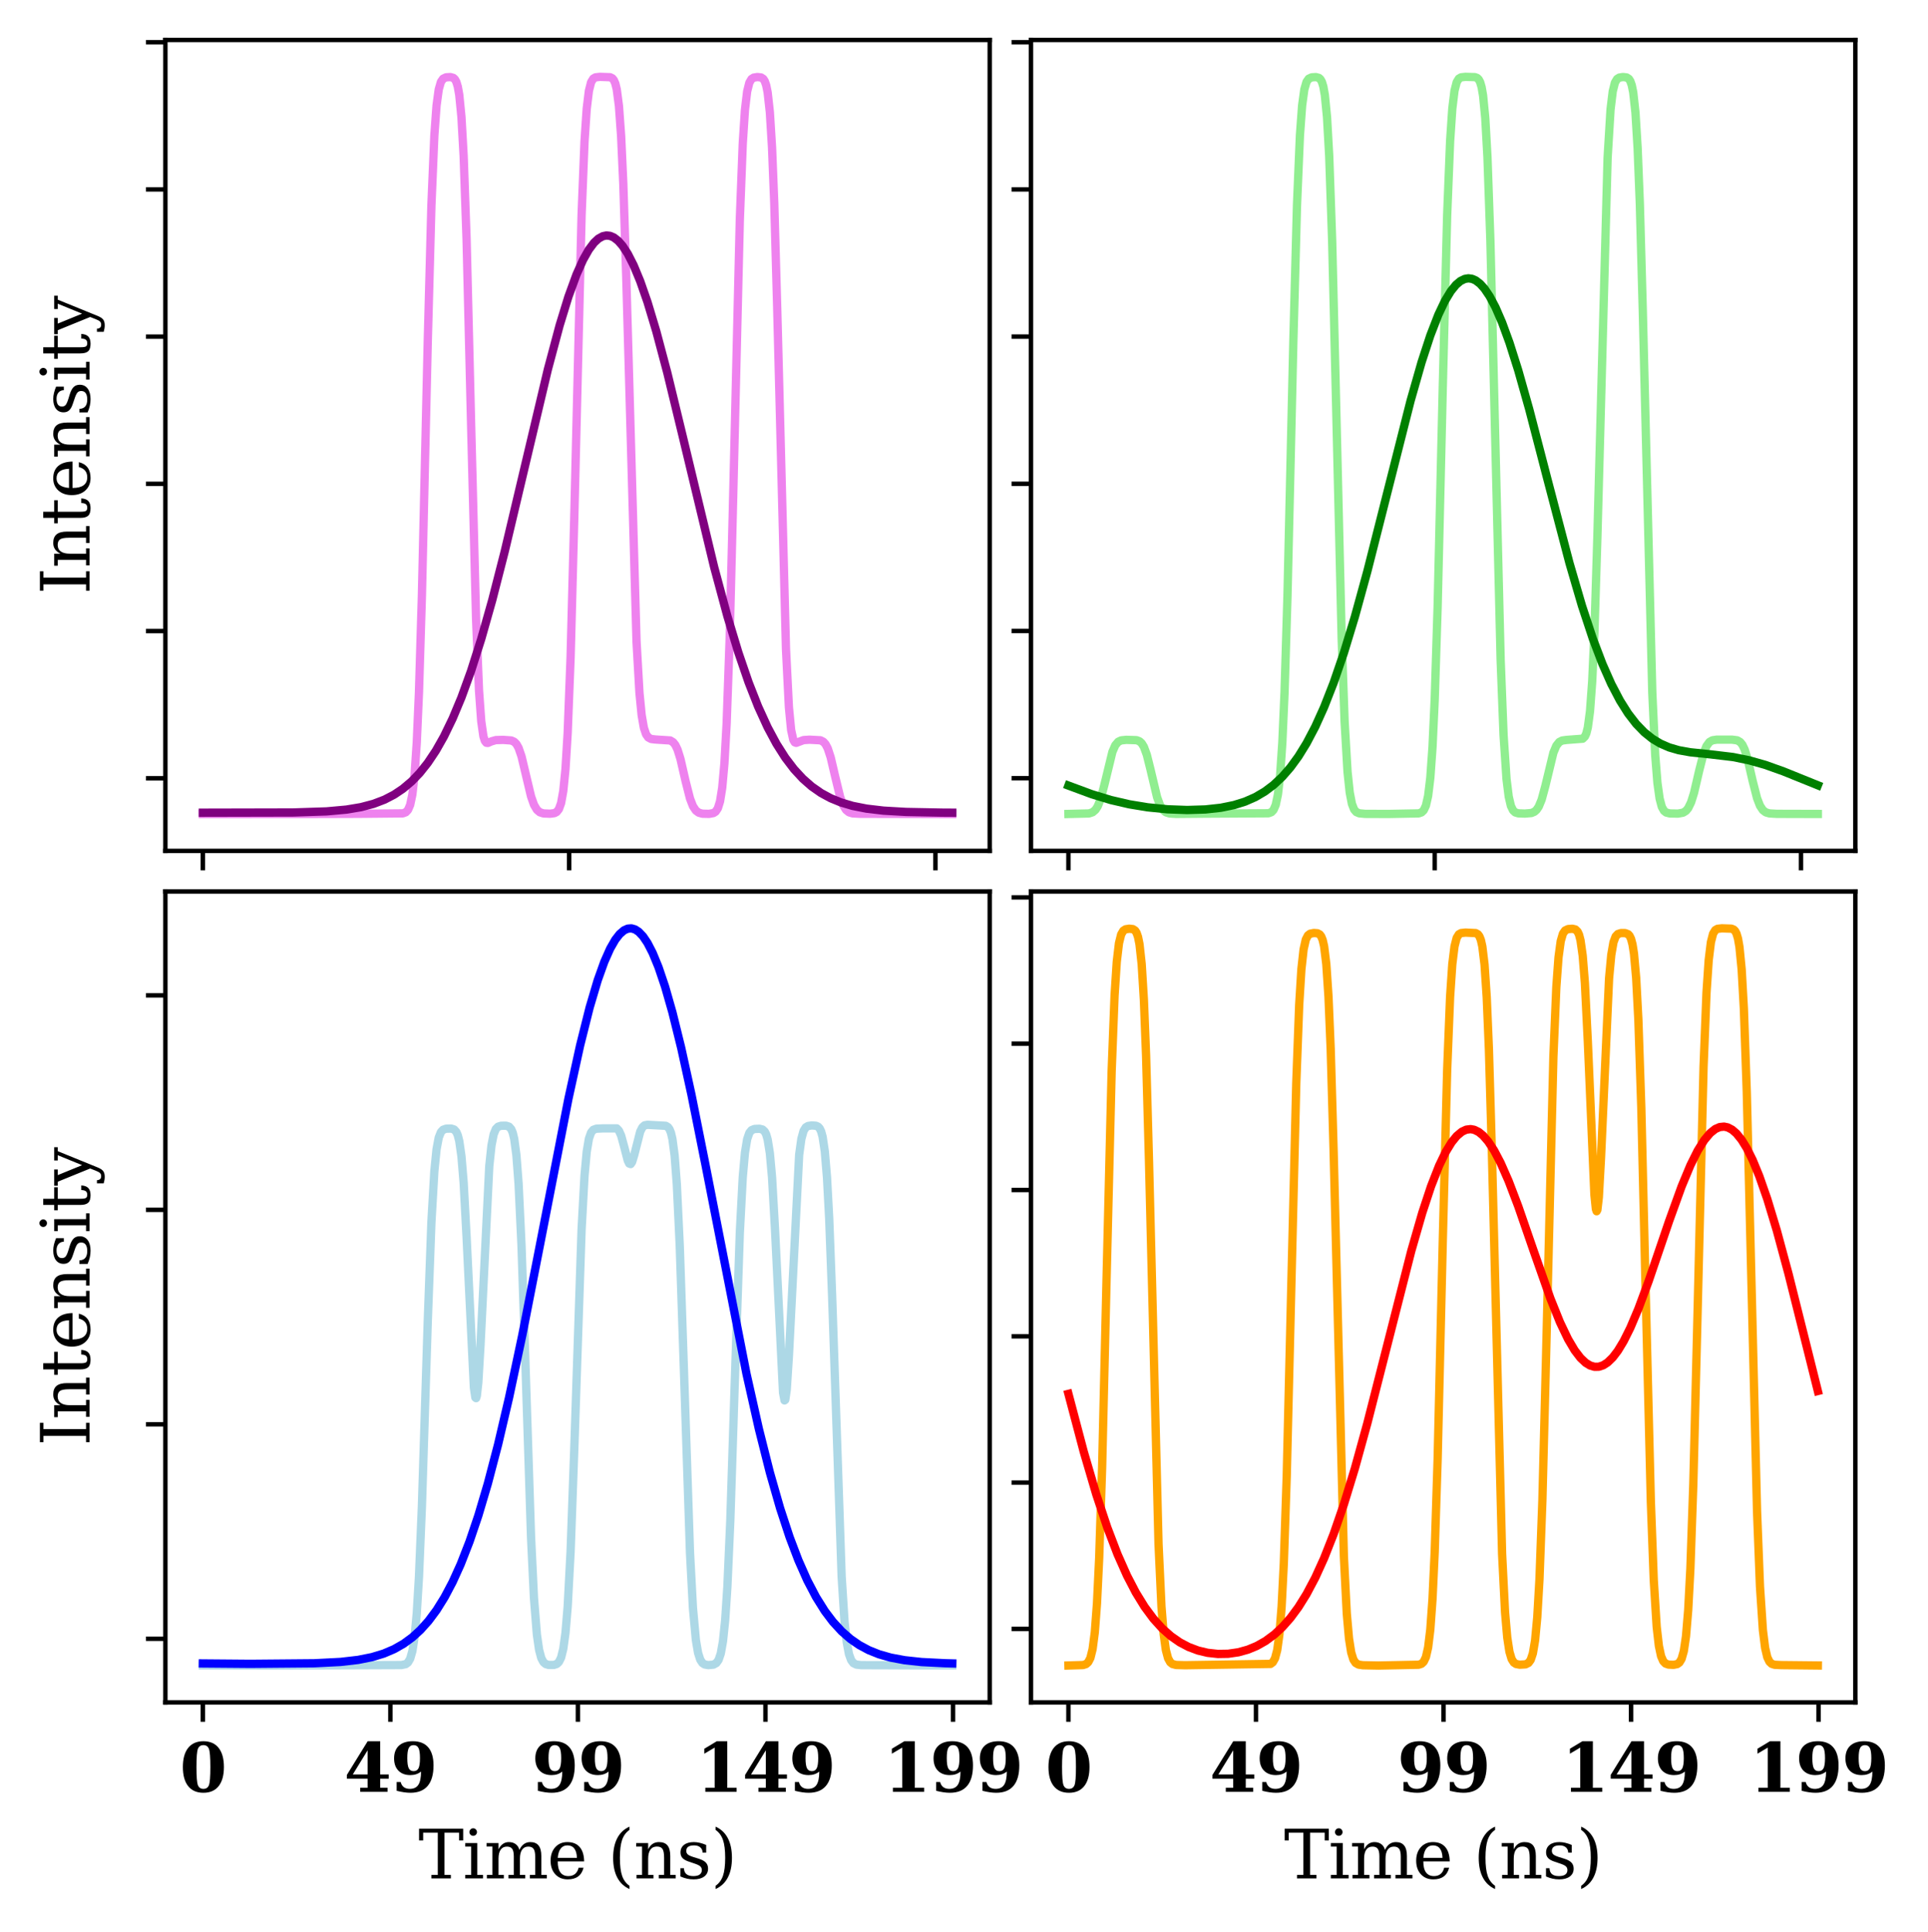 <?xml version="1.0" encoding="utf-8" standalone="no"?>
<!DOCTYPE svg PUBLIC "-//W3C//DTD SVG 1.1//EN"
  "http://www.w3.org/Graphics/SVG/1.1/DTD/svg11.dtd">
<svg xmlns:xlink="http://www.w3.org/1999/xlink" width="347.572pt" height="348.308pt" viewBox="0 0 347.572 348.308" xmlns="http://www.w3.org/2000/svg" version="1.1">
 <defs>
  <style type="text/css">*{stroke-linejoin: round; stroke-linecap: butt}</style>
 </defs>
 <g id="figure_1">
  <g id="patch_1">
   <path d="M 0 348.308 
L 347.572 348.308 
L 347.572 0 
L 0 0 
z
" style="fill: #ffffff"/>
  </g>
  <g id="axes_1">
   <g id="patch_2">
    <path d="M 29.814 153.385 
L 178.427 153.385 
L 178.427 7.2 
L 29.814 7.2 
z
" style="fill: #ffffff"/>
   </g>
   <g id="matplotlib.axis_1">
    <g id="xtick_1">
     <g id="line2d_1">
      <defs>
       <path id="mabab97ce39" d="M 0 0 
L 0 3.5 
" style="stroke: #000000; stroke-width: 0.8"/>
      </defs>
      <g>
       <use xlink:href="#mabab97ce39" x="36.569" y="153.385" style="stroke: #000000; stroke-width: 0.8"/>
      </g>
     </g>
    </g>
    <g id="xtick_2">
     <g id="line2d_2">
      <g>
       <use xlink:href="#mabab97ce39" x="102.602" y="153.385" style="stroke: #000000; stroke-width: 0.8"/>
      </g>
     </g>
    </g>
    <g id="xtick_3">
     <g id="line2d_3">
      <g>
       <use xlink:href="#mabab97ce39" x="168.634" y="153.385" style="stroke: #000000; stroke-width: 0.8"/>
      </g>
     </g>
    </g>
   </g>
   <g id="matplotlib.axis_2">
    <g id="ytick_1">
     <g id="line2d_4">
      <defs>
       <path id="me0bfc6d97a" d="M 0 0 
L -3.5 0 
" style="stroke: #000000; stroke-width: 0.8"/>
      </defs>
      <g>
       <use xlink:href="#me0bfc6d97a" x="29.814" y="140.294" style="stroke: #000000; stroke-width: 0.8"/>
      </g>
     </g>
    </g>
    <g id="ytick_2">
     <g id="line2d_5">
      <g>
       <use xlink:href="#me0bfc6d97a" x="29.814" y="113.757" style="stroke: #000000; stroke-width: 0.8"/>
      </g>
     </g>
    </g>
    <g id="ytick_3">
     <g id="line2d_6">
      <g>
       <use xlink:href="#me0bfc6d97a" x="29.814" y="87.22" style="stroke: #000000; stroke-width: 0.8"/>
      </g>
     </g>
    </g>
    <g id="ytick_4">
     <g id="line2d_7">
      <g>
       <use xlink:href="#me0bfc6d97a" x="29.814" y="60.682" style="stroke: #000000; stroke-width: 0.8"/>
      </g>
     </g>
    </g>
    <g id="ytick_5">
     <g id="line2d_8">
      <g>
       <use xlink:href="#me0bfc6d97a" x="29.814" y="34.145" style="stroke: #000000; stroke-width: 0.8"/>
      </g>
     </g>
    </g>
    <g id="ytick_6">
     <g id="line2d_9">
      <g>
       <use xlink:href="#me0bfc6d97a" x="29.814" y="7.607" style="stroke: #000000; stroke-width: 0.8"/>
      </g>
     </g>
    </g>
    <g id="text_1">
     <!-- Intensity -->
     <g transform="translate(16.148 107.153) rotate(-90) scale(0.12 -0.12)">
      <defs>
       <path id="DejaVuSerif-49" d="M 1581 331 
L 2175 331 
L 2175 0 
L 353 0 
L 353 331 
L 947 331 
L 947 4331 
L 353 4331 
L 353 4666 
L 2175 4666 
L 2175 4331 
L 1581 4331 
L 1581 331 
z
" transform="scale(0.016)"/>
       <path id="DejaVuSerif-6e" d="M 263 0 
L 263 331 
L 781 331 
L 781 2988 
L 231 2988 
L 231 3322 
L 1356 3322 
L 1356 2731 
Q 1516 3069 1770 3241 
Q 2025 3413 2363 3413 
Q 2913 3413 3172 3097 
Q 3431 2781 3431 2113 
L 3431 331 
L 3944 331 
L 3944 0 
L 2356 0 
L 2356 331 
L 2853 331 
L 2853 1931 
Q 2853 2541 2703 2767 
Q 2553 2994 2175 2994 
Q 1775 2994 1565 2701 
Q 1356 2409 1356 1850 
L 1356 331 
L 1856 331 
L 1856 0 
L 263 0 
z
" transform="scale(0.016)"/>
       <path id="DejaVuSerif-74" d="M 691 2988 
L 184 2988 
L 184 3322 
L 691 3322 
L 691 4353 
L 1269 4353 
L 1269 3322 
L 2350 3322 
L 2350 2988 
L 1269 2988 
L 1269 878 
Q 1269 456 1350 337 
Q 1431 219 1650 219 
Q 1875 219 1978 351 
Q 2081 484 2088 781 
L 2522 781 
Q 2497 328 2275 118 
Q 2053 -91 1600 -91 
Q 1103 -91 897 129 
Q 691 350 691 878 
L 691 2988 
z
" transform="scale(0.016)"/>
       <path id="DejaVuSerif-65" d="M 3469 1600 
L 991 1600 
L 991 1575 
Q 991 903 1244 561 
Q 1497 219 1991 219 
Q 2369 219 2611 417 
Q 2853 616 2950 1006 
L 3413 1006 
Q 3275 459 2904 184 
Q 2534 -91 1931 -91 
Q 1203 -91 761 389 
Q 319 869 319 1663 
Q 319 2450 753 2931 
Q 1188 3413 1894 3413 
Q 2647 3413 3050 2948 
Q 3453 2484 3469 1600 
z
M 2791 1931 
Q 2772 2513 2545 2808 
Q 2319 3103 1894 3103 
Q 1497 3103 1269 2806 
Q 1041 2509 991 1931 
L 2791 1931 
z
" transform="scale(0.016)"/>
       <path id="DejaVuSerif-73" d="M 359 184 
L 359 959 
L 691 959 
Q 703 588 923 403 
Q 1144 219 1575 219 
Q 1963 219 2166 364 
Q 2369 509 2369 788 
Q 2369 1006 2220 1140 
Q 2072 1275 1594 1428 
L 1178 1569 
Q 750 1706 558 1912 
Q 366 2119 366 2438 
Q 366 2894 700 3153 
Q 1034 3413 1625 3413 
Q 1888 3413 2178 3344 
Q 2469 3275 2778 3144 
L 2778 2419 
L 2447 2419 
Q 2434 2741 2221 2922 
Q 2009 3103 1644 3103 
Q 1281 3103 1095 2975 
Q 909 2847 909 2591 
Q 909 2381 1050 2254 
Q 1191 2128 1613 1997 
L 2069 1856 
Q 2541 1709 2748 1489 
Q 2956 1269 2956 922 
Q 2956 450 2595 179 
Q 2234 -91 1600 -91 
Q 1278 -91 972 -22 
Q 666 47 359 184 
z
" transform="scale(0.016)"/>
       <path id="DejaVuSerif-69" d="M 622 4353 
Q 622 4497 726 4603 
Q 831 4709 978 4709 
Q 1122 4709 1226 4603 
Q 1331 4497 1331 4353 
Q 1331 4206 1228 4103 
Q 1125 4000 978 4000 
Q 831 4000 726 4103 
Q 622 4206 622 4353 
z
M 1356 331 
L 1900 331 
L 1900 0 
L 231 0 
L 231 331 
L 781 331 
L 781 2988 
L 231 2988 
L 231 3322 
L 1356 3322 
L 1356 331 
z
" transform="scale(0.016)"/>
       <path id="DejaVuSerif-79" d="M 1381 -609 
L 1600 -56 
L 359 2988 
L -19 2988 
L -19 3322 
L 1509 3322 
L 1509 2988 
L 978 2988 
L 1913 703 
L 2847 2988 
L 2350 2988 
L 2350 3322 
L 3597 3322 
L 3597 2988 
L 3225 2988 
L 1703 -750 
Q 1547 -1138 1356 -1280 
Q 1166 -1422 819 -1422 
Q 672 -1422 517 -1397 
Q 363 -1372 206 -1325 
L 206 -691 
L 500 -691 
Q 519 -903 608 -995 
Q 697 -1088 884 -1088 
Q 1056 -1088 1161 -992 
Q 1266 -897 1381 -609 
z
" transform="scale(0.016)"/>
      </defs>
      <use xlink:href="#DejaVuSerif-49"/>
      <use xlink:href="#DejaVuSerif-6e" transform="translate(39.502 0)"/>
      <use xlink:href="#DejaVuSerif-74" transform="translate(103.906 0)"/>
      <use xlink:href="#DejaVuSerif-65" transform="translate(144.092 0)"/>
      <use xlink:href="#DejaVuSerif-6e" transform="translate(203.271 0)"/>
      <use xlink:href="#DejaVuSerif-73" transform="translate(267.676 0)"/>
      <use xlink:href="#DejaVuSerif-69" transform="translate(318.994 0)"/>
      <use xlink:href="#DejaVuSerif-74" transform="translate(350.977 0)"/>
      <use xlink:href="#DejaVuSerif-79" transform="translate(391.162 0)"/>
     </g>
    </g>
   </g>
   <g id="line2d_10">
    <path d="M 36.569 146.734 
L 58.096 146.717 
L 64.699 146.696 
L 72.623 146.617 
L 73.151 146.421 
L 73.547 146.009 
L 73.943 145.086 
L 74.34 143.205 
L 74.736 139.718 
L 75.132 133.836 
L 75.528 124.836 
L 76.056 107.478 
L 77.113 61.614 
L 77.773 36.997 
L 78.302 24.418 
L 78.698 19.015 
L 79.094 16.117 
L 79.49 14.756 
L 79.886 14.189 
L 80.415 13.936 
L 81.207 13.888 
L 81.735 14.043 
L 81.999 14.283 
L 82.263 14.754 
L 82.528 15.619 
L 82.792 17.1 
L 83.188 21.093 
L 83.584 28.088 
L 84.112 43.14 
L 84.905 75.499 
L 85.829 111.674 
L 86.357 124.522 
L 86.754 129.998 
L 87.15 132.754 
L 87.414 133.573 
L 87.678 133.893 
L 87.942 133.93 
L 88.603 133.638 
L 89.395 133.412 
L 90.716 133.376 
L 92.168 133.48 
L 92.697 133.715 
L 93.093 134.116 
L 93.489 134.821 
L 94.017 136.349 
L 94.81 139.681 
L 95.734 143.561 
L 96.262 145.067 
L 96.791 145.969 
L 97.319 146.42 
L 97.979 146.632 
L 99.168 146.681 
L 99.96 146.575 
L 100.356 146.365 
L 100.753 145.864 
L 101.149 144.77 
L 101.545 142.595 
L 101.941 138.655 
L 102.337 132.166 
L 102.866 118.463 
L 103.526 93.307 
L 104.847 38.776 
L 105.375 25.478 
L 105.771 19.597 
L 106.167 16.362 
L 106.563 14.814 
L 106.96 14.172 
L 107.356 13.942 
L 108.148 13.85 
L 109.997 13.918 
L 110.393 14.116 
L 110.658 14.434 
L 110.922 15.037 
L 111.186 16.106 
L 111.582 19.102 
L 111.978 24.577 
L 112.374 33.28 
L 112.903 50.078 
L 114.752 115.675 
L 115.28 124.906 
L 115.676 128.911 
L 116.072 131.186 
L 116.468 132.368 
L 116.865 132.93 
L 117.393 133.216 
L 118.185 133.307 
L 120.827 133.478 
L 121.355 133.798 
L 121.751 134.3 
L 122.147 135.131 
L 122.675 136.82 
L 123.6 140.838 
L 124.392 143.947 
L 124.921 145.312 
L 125.449 146.109 
L 125.977 146.499 
L 126.637 146.68 
L 127.826 146.707 
L 128.618 146.561 
L 129.015 146.305 
L 129.411 145.714 
L 129.807 144.453 
L 130.203 141.985 
L 130.599 137.58 
L 130.996 130.435 
L 131.524 115.642 
L 132.184 89.267 
L 133.373 39.612 
L 133.901 25.89 
L 134.297 19.821 
L 134.693 16.494 
L 135.09 14.905 
L 135.486 14.239 
L 135.882 13.989 
L 136.542 13.884 
L 137.203 13.959 
L 137.599 14.215 
L 137.863 14.617 
L 138.127 15.366 
L 138.391 16.666 
L 138.787 20.239 
L 139.184 26.634 
L 139.58 36.602 
L 140.108 55.414 
L 141.693 117.009 
L 142.221 127.498 
L 142.617 131.563 
L 143.014 133.377 
L 143.278 133.814 
L 143.542 133.912 
L 144.07 133.71 
L 144.862 133.414 
L 145.919 133.341 
L 147.9 133.447 
L 148.428 133.711 
L 148.824 134.152 
L 149.221 134.912 
L 149.749 136.515 
L 150.541 139.894 
L 151.466 143.697 
L 151.994 145.138 
L 152.522 145.993 
L 153.05 146.42 
L 153.711 146.622 
L 155.031 146.692 
L 166.521 146.719 
L 171.672 146.734 
L 171.672 146.734 
" clip-path="url(#p7c866ee528)" style="fill: none; stroke: #ee82ee; stroke-width: 1.5; stroke-linecap: square"/>
   </g>
   <g id="line2d_11">
    <path d="M 36.569 146.496 
L 52.813 146.46 
L 58.888 146.261 
L 62.454 145.938 
L 65.095 145.494 
L 67.34 144.899 
L 69.321 144.141 
L 71.038 143.25 
L 72.623 142.189 
L 74.207 140.851 
L 75.66 139.34 
L 77.113 137.516 
L 78.566 135.343 
L 80.018 132.783 
L 81.603 129.514 
L 83.188 125.718 
L 84.905 120.99 
L 86.754 115.185 
L 88.735 108.191 
L 90.98 99.432 
L 94.149 86.063 
L 98.772 66.568 
L 100.885 58.657 
L 102.469 53.497 
L 103.922 49.506 
L 105.111 46.844 
L 106.167 44.978 
L 107.092 43.754 
L 107.884 43.019 
L 108.677 42.582 
L 109.337 42.448 
L 109.997 42.522 
L 110.658 42.806 
L 111.45 43.419 
L 112.242 44.325 
L 113.167 45.74 
L 114.223 47.81 
L 115.412 50.676 
L 116.733 54.464 
L 118.317 59.733 
L 120.298 67.186 
L 123.072 78.627 
L 128.75 102.247 
L 131.128 111.063 
L 133.109 117.616 
L 134.958 123.008 
L 136.674 127.371 
L 138.391 131.125 
L 139.976 134.078 
L 141.561 136.574 
L 143.146 138.656 
L 144.73 140.369 
L 146.315 141.76 
L 148.032 142.959 
L 149.749 143.888 
L 151.598 144.646 
L 153.711 145.271 
L 156.22 145.766 
L 159.258 146.124 
L 163.352 146.361 
L 169.823 146.484 
L 171.672 146.495 
L 171.672 146.495 
" clip-path="url(#p7c866ee528)" style="fill: none; stroke: #800080; stroke-width: 1.5; stroke-linecap: square"/>
   </g>
   <g id="patch_3">
    <path d="M 29.814 153.385 
L 29.814 7.2 
" style="fill: none; stroke: #000000; stroke-width: 0.8; stroke-linejoin: miter; stroke-linecap: square"/>
   </g>
   <g id="patch_4">
    <path d="M 178.427 153.385 
L 178.427 7.2 
" style="fill: none; stroke: #000000; stroke-width: 0.8; stroke-linejoin: miter; stroke-linecap: square"/>
   </g>
   <g id="patch_5">
    <path d="M 29.814 153.385 
L 178.427 153.385 
" style="fill: none; stroke: #000000; stroke-width: 0.8; stroke-linejoin: miter; stroke-linecap: square"/>
   </g>
   <g id="patch_6">
    <path d="M 29.814 7.2 
L 178.427 7.2 
" style="fill: none; stroke: #000000; stroke-width: 0.8; stroke-linejoin: miter; stroke-linecap: square"/>
   </g>
  </g>
  <g id="axes_2">
   <g id="patch_7">
    <path d="M 185.857 153.385 
L 334.471 153.385 
L 334.471 7.2 
L 185.857 7.2 
z
" style="fill: #ffffff"/>
   </g>
   <g id="matplotlib.axis_3">
    <g id="xtick_4">
     <g id="line2d_12">
      <g>
       <use xlink:href="#mabab97ce39" x="192.613" y="153.385" style="stroke: #000000; stroke-width: 0.8"/>
      </g>
     </g>
    </g>
    <g id="xtick_5">
     <g id="line2d_13">
      <g>
       <use xlink:href="#mabab97ce39" x="258.645" y="153.385" style="stroke: #000000; stroke-width: 0.8"/>
      </g>
     </g>
    </g>
    <g id="xtick_6">
     <g id="line2d_14">
      <g>
       <use xlink:href="#mabab97ce39" x="324.678" y="153.385" style="stroke: #000000; stroke-width: 0.8"/>
      </g>
     </g>
    </g>
   </g>
   <g id="matplotlib.axis_4">
    <g id="ytick_7">
     <g id="line2d_15">
      <g>
       <use xlink:href="#me0bfc6d97a" x="185.857" y="140.281" style="stroke: #000000; stroke-width: 0.8"/>
      </g>
     </g>
    </g>
    <g id="ytick_8">
     <g id="line2d_16">
      <g>
       <use xlink:href="#me0bfc6d97a" x="185.857" y="113.746" style="stroke: #000000; stroke-width: 0.8"/>
      </g>
     </g>
    </g>
    <g id="ytick_9">
     <g id="line2d_17">
      <g>
       <use xlink:href="#me0bfc6d97a" x="185.857" y="87.212" style="stroke: #000000; stroke-width: 0.8"/>
      </g>
     </g>
    </g>
    <g id="ytick_10">
     <g id="line2d_18">
      <g>
       <use xlink:href="#me0bfc6d97a" x="185.857" y="60.677" style="stroke: #000000; stroke-width: 0.8"/>
      </g>
     </g>
    </g>
    <g id="ytick_11">
     <g id="line2d_19">
      <g>
       <use xlink:href="#me0bfc6d97a" x="185.857" y="34.143" style="stroke: #000000; stroke-width: 0.8"/>
      </g>
     </g>
    </g>
    <g id="ytick_12">
     <g id="line2d_20">
      <g>
       <use xlink:href="#me0bfc6d97a" x="185.857" y="7.608" style="stroke: #000000; stroke-width: 0.8"/>
      </g>
     </g>
    </g>
   </g>
   <g id="line2d_21">
    <path d="M 192.613 146.725 
L 196.31 146.634 
L 196.971 146.416 
L 197.499 145.965 
L 197.895 145.347 
L 198.423 144.016 
L 199.084 141.518 
L 200.537 135.542 
L 201.065 134.333 
L 201.593 133.714 
L 202.121 133.465 
L 203.046 133.367 
L 204.895 133.428 
L 205.423 133.629 
L 205.819 133.985 
L 206.215 134.628 
L 206.744 136.057 
L 207.404 138.695 
L 208.592 143.689 
L 209.121 145.131 
L 209.649 145.99 
L 210.177 146.423 
L 210.838 146.636 
L 212.026 146.714 
L 217.045 146.67 
L 228.666 146.602 
L 229.195 146.407 
L 229.591 145.995 
L 229.987 145.073 
L 230.383 143.193 
L 230.779 139.707 
L 231.176 133.826 
L 231.572 124.827 
L 232.1 107.47 
L 233.157 61.61 
L 233.817 36.995 
L 234.345 24.417 
L 234.741 19.016 
L 235.138 16.119 
L 235.534 14.759 
L 235.93 14.192 
L 236.458 13.941 
L 237.251 13.893 
L 237.779 14.049 
L 238.043 14.289 
L 238.307 14.763 
L 238.571 15.631 
L 238.835 17.119 
L 239.232 21.134 
L 239.628 28.183 
L 240.156 43.415 
L 240.816 70.564 
L 241.873 115.119 
L 242.401 130.107 
L 242.929 139.138 
L 243.326 142.88 
L 243.722 144.916 
L 244.118 145.926 
L 244.514 146.385 
L 245.043 146.613 
L 246.099 146.708 
L 250.325 146.725 
L 255.74 146.622 
L 256.268 146.442 
L 256.664 146.063 
L 257.06 145.211 
L 257.457 143.463 
L 257.853 140.198 
L 258.249 134.645 
L 258.645 126.069 
L 259.173 109.329 
L 260.098 69.774 
L 260.89 38.77 
L 261.419 25.473 
L 261.815 19.591 
L 262.211 16.357 
L 262.607 14.809 
L 263.003 14.168 
L 263.4 13.939 
L 264.192 13.849 
L 265.909 13.902 
L 266.305 14.057 
L 266.569 14.31 
L 266.833 14.802 
L 267.097 15.694 
L 267.362 17.209 
L 267.758 21.259 
L 268.154 28.306 
L 268.682 43.43 
L 269.343 70.302 
L 270.531 118.975 
L 271.059 132.52 
L 271.588 140.411 
L 271.984 143.588 
L 272.38 145.275 
L 272.776 146.089 
L 273.172 146.447 
L 273.701 146.612 
L 274.889 146.657 
L 276.078 146.555 
L 276.606 146.336 
L 277.002 145.992 
L 277.399 145.407 
L 277.927 144.128 
L 278.587 141.69 
L 280.04 135.685 
L 280.568 134.423 
L 281.096 133.762 
L 281.625 133.49 
L 282.417 133.383 
L 285.322 133.161 
L 285.719 132.769 
L 285.983 132.183 
L 286.247 131.137 
L 286.643 128.188 
L 287.039 122.764 
L 287.435 114.066 
L 287.964 96.985 
L 289.813 28.444 
L 290.341 19.741 
L 290.737 16.46 
L 291.133 14.89 
L 291.529 14.232 
L 291.926 13.985 
L 292.586 13.882 
L 293.246 13.959 
L 293.643 14.218 
L 293.907 14.622 
L 294.171 15.374 
L 294.435 16.68 
L 294.831 20.272 
L 295.227 26.711 
L 295.624 36.777 
L 296.152 55.888 
L 297.869 124.87 
L 298.397 136.133 
L 298.793 141.109 
L 299.189 143.96 
L 299.585 145.448 
L 299.982 146.157 
L 300.378 146.468 
L 301.038 146.634 
L 302.491 146.663 
L 303.415 146.495 
L 303.944 146.164 
L 304.34 145.687 
L 304.868 144.602 
L 305.396 142.914 
L 306.321 138.934 
L 307.113 135.819 
L 307.641 134.485 
L 308.17 133.762 
L 308.698 133.454 
L 309.49 133.333 
L 312.264 133.334 
L 313.188 133.459 
L 313.716 133.767 
L 314.113 134.262 
L 314.509 135.087 
L 315.037 136.769 
L 315.962 140.776 
L 316.754 143.879 
L 317.282 145.244 
L 317.81 146.042 
L 318.339 146.439 
L 318.999 146.63 
L 320.32 146.704 
L 327.715 146.725 
L 327.715 146.725 
" clip-path="url(#p8a71d987e0)" style="fill: none; stroke: #90ee90; stroke-width: 1.5; stroke-linecap: square"/>
   </g>
   <g id="line2d_22">
    <path d="M 192.613 141.609 
L 196.839 143.174 
L 200.272 144.214 
L 203.574 144.982 
L 206.876 145.526 
L 210.441 145.882 
L 214.007 146.012 
L 217.309 145.911 
L 220.082 145.607 
L 222.459 145.123 
L 224.44 144.503 
L 226.289 143.693 
L 228.006 142.687 
L 229.591 141.497 
L 231.176 140.008 
L 232.628 138.341 
L 234.081 136.348 
L 235.534 133.994 
L 237.119 130.979 
L 238.703 127.469 
L 240.42 123.086 
L 242.269 117.693 
L 244.25 111.179 
L 246.495 103.005 
L 249.665 90.505 
L 254.287 72.271 
L 256.268 65.325 
L 257.853 60.474 
L 259.306 56.724 
L 260.494 54.228 
L 261.551 52.485 
L 262.475 51.348 
L 263.268 50.673 
L 264.06 50.282 
L 264.72 50.174 
L 265.381 50.265 
L 266.041 50.554 
L 266.833 51.161 
L 267.626 52.045 
L 268.55 53.414 
L 269.607 55.405 
L 270.795 58.149 
L 272.116 61.759 
L 273.701 66.752 
L 275.682 73.764 
L 278.851 85.951 
L 282.945 101.526 
L 285.19 109.204 
L 287.171 115.193 
L 288.888 119.705 
L 290.473 123.286 
L 292.058 126.309 
L 293.51 128.61 
L 294.963 130.493 
L 296.416 131.995 
L 297.869 133.161 
L 299.321 134.039 
L 300.906 134.729 
L 302.623 135.231 
L 304.736 135.61 
L 308.302 135.977 
L 312.396 136.464 
L 315.301 137.049 
L 318.207 137.872 
L 321.508 139.05 
L 327.715 141.557 
L 327.715 141.557 
" clip-path="url(#p8a71d987e0)" style="fill: none; stroke: #008000; stroke-width: 1.5; stroke-linecap: square"/>
   </g>
   <g id="patch_8">
    <path d="M 185.857 153.385 
L 185.857 7.2 
" style="fill: none; stroke: #000000; stroke-width: 0.8; stroke-linejoin: miter; stroke-linecap: square"/>
   </g>
   <g id="patch_9">
    <path d="M 334.471 153.385 
L 334.471 7.2 
" style="fill: none; stroke: #000000; stroke-width: 0.8; stroke-linejoin: miter; stroke-linecap: square"/>
   </g>
   <g id="patch_10">
    <path d="M 185.857 153.385 
L 334.471 153.385 
" style="fill: none; stroke: #000000; stroke-width: 0.8; stroke-linejoin: miter; stroke-linecap: square"/>
   </g>
   <g id="patch_11">
    <path d="M 185.857 7.2 
L 334.471 7.2 
" style="fill: none; stroke: #000000; stroke-width: 0.8; stroke-linejoin: miter; stroke-linecap: square"/>
   </g>
  </g>
  <g id="axes_3">
   <g id="patch_12">
    <path d="M 29.814 306.88 
L 178.427 306.88 
L 178.427 160.695 
L 29.814 160.695 
z
" style="fill: #ffffff"/>
   </g>
   <g id="matplotlib.axis_5">
    <g id="xtick_7">
     <g id="line2d_23">
      <g>
       <use xlink:href="#mabab97ce39" x="36.569" y="306.88" style="stroke: #000000; stroke-width: 0.8"/>
      </g>
     </g>
     <g id="text_2">
      <!-- 0 -->
      <g transform="translate(32.394 322.998) scale(0.12 -0.12)">
       <defs>
        <path id="DejaVuSerif-Bold-30" d="M 2228 275 
Q 2603 275 2742 615 
Q 2881 956 2881 2328 
Q 2881 3691 2742 4037 
Q 2603 4384 2228 4384 
Q 1853 4384 1714 4043 
Q 1575 3703 1575 2328 
Q 1575 956 1714 615 
Q 1853 275 2228 275 
z
M 2228 -91 
Q 1294 -91 797 532 
Q 300 1156 300 2328 
Q 300 3500 797 4125 
Q 1294 4750 2228 4750 
Q 3159 4750 3656 4125 
Q 4153 3500 4153 2328 
Q 4153 1156 3656 532 
Q 3159 -91 2228 -91 
z
" transform="scale(0.016)"/>
       </defs>
       <use xlink:href="#DejaVuSerif-Bold-30"/>
      </g>
     </g>
    </g>
    <g id="xtick_8">
     <g id="line2d_24">
      <g>
       <use xlink:href="#mabab97ce39" x="70.378" y="306.88" style="stroke: #000000; stroke-width: 0.8"/>
      </g>
     </g>
     <g id="text_3">
      <!-- 49 -->
      <g transform="translate(62.028 322.998) scale(0.12 -0.12)">
       <defs>
        <path id="DejaVuSerif-Bold-34" d="M 4084 0 
L 1516 0 
L 1516 378 
L 2209 378 
L 2209 1228 
L 263 1228 
L 263 1588 
L 2216 4750 
L 3391 4750 
L 3391 1631 
L 4191 1631 
L 4191 1228 
L 3391 1228 
L 3391 378 
L 4084 378 
L 4084 0 
z
M 2209 1631 
L 2209 3897 
L 819 1631 
L 2209 1631 
z
" transform="scale(0.016)"/>
        <path id="DejaVuSerif-Bold-39" d="M 2181 4384 
Q 1859 4384 1723 4111 
Q 1588 3838 1588 3163 
Q 1588 2488 1723 2214 
Q 1859 1941 2181 1941 
Q 2503 1941 2640 2214 
Q 2778 2488 2778 3163 
Q 2778 3838 2640 4111 
Q 2503 4384 2181 4384 
z
M 2878 1900 
Q 2672 1734 2420 1651 
Q 2169 1569 1875 1569 
Q 1163 1569 755 1986 
Q 347 2403 347 3138 
Q 347 3913 803 4331 
Q 1259 4750 2106 4750 
Q 3063 4750 3556 4172 
Q 4050 3594 4050 2478 
Q 4050 1206 3503 557 
Q 2956 -91 1881 -91 
Q 1600 -91 1278 -44 
Q 956 3 588 97 
L 588 922 
L 966 922 
Q 1044 603 1261 439 
Q 1478 275 1825 275 
Q 2375 275 2625 658 
Q 2875 1041 2878 1900 
z
" transform="scale(0.016)"/>
       </defs>
       <use xlink:href="#DejaVuSerif-Bold-34"/>
       <use xlink:href="#DejaVuSerif-Bold-39" transform="translate(69.58 0)"/>
      </g>
     </g>
    </g>
    <g id="xtick_9">
     <g id="line2d_25">
      <g>
       <use xlink:href="#mabab97ce39" x="104.186" y="306.88" style="stroke: #000000; stroke-width: 0.8"/>
      </g>
     </g>
     <g id="text_4">
      <!-- 99 -->
      <g transform="translate(95.837 322.998) scale(0.12 -0.12)">
       <use xlink:href="#DejaVuSerif-Bold-39"/>
       <use xlink:href="#DejaVuSerif-Bold-39" transform="translate(69.58 0)"/>
      </g>
     </g>
    </g>
    <g id="xtick_10">
     <g id="line2d_26">
      <g>
       <use xlink:href="#mabab97ce39" x="137.995" y="306.88" style="stroke: #000000; stroke-width: 0.8"/>
      </g>
     </g>
     <g id="text_5">
      <!-- 149 -->
      <g transform="translate(125.471 322.998) scale(0.12 -0.12)">
       <defs>
        <path id="DejaVuSerif-Bold-31" d="M 878 0 
L 878 378 
L 1753 378 
L 1753 4153 
L 781 3578 
L 781 4044 
L 1953 4750 
L 2938 4750 
L 2938 378 
L 3816 378 
L 3816 0 
L 878 0 
z
" transform="scale(0.016)"/>
       </defs>
       <use xlink:href="#DejaVuSerif-Bold-31"/>
       <use xlink:href="#DejaVuSerif-Bold-34" transform="translate(69.58 0)"/>
       <use xlink:href="#DejaVuSerif-Bold-39" transform="translate(139.16 0)"/>
      </g>
     </g>
    </g>
    <g id="xtick_11">
     <g id="line2d_27">
      <g>
       <use xlink:href="#mabab97ce39" x="171.804" y="306.88" style="stroke: #000000; stroke-width: 0.8"/>
      </g>
     </g>
     <g id="text_6">
      <!-- 199 -->
      <g transform="translate(159.28 322.998) scale(0.12 -0.12)">
       <use xlink:href="#DejaVuSerif-Bold-31"/>
       <use xlink:href="#DejaVuSerif-Bold-39" transform="translate(69.58 0)"/>
       <use xlink:href="#DejaVuSerif-Bold-39" transform="translate(139.16 0)"/>
      </g>
     </g>
    </g>
    <g id="text_7">
     <!-- Time (ns) -->
     <g transform="translate(75.426 338.612) scale(0.12 -0.12)">
      <defs>
       <path id="DejaVuSerif-54" d="M 1222 0 
L 1222 331 
L 1819 331 
L 1819 4294 
L 447 4294 
L 447 3566 
L 63 3566 
L 63 4666 
L 4206 4666 
L 4206 3566 
L 3822 3566 
L 3822 4294 
L 2450 4294 
L 2450 331 
L 3047 331 
L 3047 0 
L 1222 0 
z
" transform="scale(0.016)"/>
       <path id="DejaVuSerif-6d" d="M 3316 2675 
Q 3481 3041 3739 3227 
Q 3997 3413 4341 3413 
Q 4863 3413 5119 3089 
Q 5375 2766 5375 2113 
L 5375 331 
L 5894 331 
L 5894 0 
L 4300 0 
L 4300 331 
L 4800 331 
L 4800 2047 
Q 4800 2556 4650 2772 
Q 4500 2988 4153 2988 
Q 3769 2988 3567 2697 
Q 3366 2406 3366 1850 
L 3366 331 
L 3866 331 
L 3866 0 
L 2291 0 
L 2291 331 
L 2791 331 
L 2791 2069 
Q 2791 2566 2641 2777 
Q 2491 2988 2144 2988 
Q 1759 2988 1557 2697 
Q 1356 2406 1356 1850 
L 1356 331 
L 1856 331 
L 1856 0 
L 263 0 
L 263 331 
L 781 331 
L 781 2994 
L 231 2994 
L 231 3322 
L 1356 3322 
L 1356 2731 
Q 1516 3063 1762 3238 
Q 2009 3413 2322 3413 
Q 2709 3413 2968 3220 
Q 3228 3028 3316 2675 
z
" transform="scale(0.016)"/>
       <path id="DejaVuSerif-20" transform="scale(0.016)"/>
       <path id="DejaVuSerif-28" d="M 2041 -997 
Q 1281 -656 893 83 
Q 506 822 506 1931 
Q 506 3044 893 3783 
Q 1281 4522 2041 4863 
L 2041 4556 
Q 1559 4225 1350 3623 
Q 1141 3022 1141 1931 
Q 1141 844 1350 242 
Q 1559 -359 2041 -691 
L 2041 -997 
z
" transform="scale(0.016)"/>
       <path id="DejaVuSerif-29" d="M 453 -997 
L 453 -691 
Q 934 -359 1145 242 
Q 1356 844 1356 1931 
Q 1356 3022 1145 3623 
Q 934 4225 453 4556 
L 453 4863 
Q 1216 4522 1603 3783 
Q 1991 3044 1991 1931 
Q 1991 822 1603 83 
Q 1216 -656 453 -997 
z
" transform="scale(0.016)"/>
      </defs>
      <use xlink:href="#DejaVuSerif-54"/>
      <use xlink:href="#DejaVuSerif-69" transform="translate(66.699 0)"/>
      <use xlink:href="#DejaVuSerif-6d" transform="translate(98.682 0)"/>
      <use xlink:href="#DejaVuSerif-65" transform="translate(193.506 0)"/>
      <use xlink:href="#DejaVuSerif-20" transform="translate(252.686 0)"/>
      <use xlink:href="#DejaVuSerif-28" transform="translate(284.473 0)"/>
      <use xlink:href="#DejaVuSerif-6e" transform="translate(323.486 0)"/>
      <use xlink:href="#DejaVuSerif-73" transform="translate(387.891 0)"/>
      <use xlink:href="#DejaVuSerif-29" transform="translate(439.209 0)"/>
     </g>
    </g>
   </g>
   <g id="matplotlib.axis_6">
    <g id="ytick_13">
     <g id="line2d_28">
      <g>
       <use xlink:href="#me0bfc6d97a" x="29.814" y="295.408" style="stroke: #000000; stroke-width: 0.8"/>
      </g>
     </g>
    </g>
    <g id="ytick_14">
     <g id="line2d_29">
      <g>
       <use xlink:href="#me0bfc6d97a" x="29.814" y="256.747" style="stroke: #000000; stroke-width: 0.8"/>
      </g>
     </g>
    </g>
    <g id="ytick_15">
     <g id="line2d_30">
      <g>
       <use xlink:href="#me0bfc6d97a" x="29.814" y="218.087" style="stroke: #000000; stroke-width: 0.8"/>
      </g>
     </g>
    </g>
    <g id="ytick_16">
     <g id="line2d_31">
      <g>
       <use xlink:href="#me0bfc6d97a" x="29.814" y="179.426" style="stroke: #000000; stroke-width: 0.8"/>
      </g>
     </g>
    </g>
    <g id="text_8">
     <!-- Intensity -->
     <g transform="translate(16.148 260.648) rotate(-90) scale(0.12 -0.12)">
      <use xlink:href="#DejaVuSerif-49"/>
      <use xlink:href="#DejaVuSerif-6e" transform="translate(39.502 0)"/>
      <use xlink:href="#DejaVuSerif-74" transform="translate(103.906 0)"/>
      <use xlink:href="#DejaVuSerif-65" transform="translate(144.092 0)"/>
      <use xlink:href="#DejaVuSerif-6e" transform="translate(203.271 0)"/>
      <use xlink:href="#DejaVuSerif-73" transform="translate(267.676 0)"/>
      <use xlink:href="#DejaVuSerif-69" transform="translate(318.994 0)"/>
      <use xlink:href="#DejaVuSerif-74" transform="translate(350.977 0)"/>
      <use xlink:href="#DejaVuSerif-79" transform="translate(391.162 0)"/>
     </g>
    </g>
   </g>
   <g id="line2d_32">
    <path d="M 36.569 300.203 
L 48.455 300.229 
L 62.982 300.182 
L 72.359 300.145 
L 73.151 299.98 
L 73.547 299.679 
L 73.943 299.006 
L 74.34 297.636 
L 74.736 295.095 
L 75.132 290.813 
L 75.528 284.26 
L 76.056 271.621 
L 77.113 238.219 
L 77.773 220.286 
L 78.302 211.117 
L 78.698 207.178 
L 79.094 205.062 
L 79.49 204.067 
L 79.886 203.65 
L 80.415 203.463 
L 81.339 203.438 
L 81.867 203.607 
L 82.263 204.041 
L 82.528 204.649 
L 82.792 205.684 
L 83.188 208.441 
L 83.584 213.177 
L 84.112 222.954 
L 85.433 250.141 
L 85.697 251.925 
L 85.829 252.033 
L 85.961 251.609 
L 86.225 249.232 
L 86.622 242.471 
L 88.206 210.181 
L 88.603 206.476 
L 88.999 204.458 
L 89.395 203.503 
L 89.791 203.106 
L 90.319 202.934 
L 91.244 202.924 
L 91.772 203.103 
L 92.168 203.554 
L 92.433 204.19 
L 92.697 205.279 
L 93.093 208.219 
L 93.489 213.381 
L 94.017 224.539 
L 94.678 244.431 
L 95.734 277.08 
L 96.262 288.06 
L 96.791 294.673 
L 97.187 297.411 
L 97.583 298.898 
L 97.979 299.633 
L 98.375 299.965 
L 98.904 300.125 
L 99.828 300.129 
L 100.356 299.96 
L 100.753 299.6 
L 101.149 298.808 
L 101.545 297.227 
L 101.941 294.359 
L 102.337 289.632 
L 102.866 279.648 
L 103.526 261.32 
L 104.847 221.595 
L 105.375 211.91 
L 105.771 207.625 
L 106.167 205.267 
L 106.563 204.137 
L 106.96 203.666 
L 107.488 203.467 
L 108.677 203.409 
L 111.186 203.404 
L 111.582 203.819 
L 111.978 204.707 
L 112.506 206.644 
L 113.167 209.192 
L 113.431 209.744 
L 113.695 209.839 
L 113.959 209.455 
L 114.355 208.148 
L 115.412 203.994 
L 115.808 203.208 
L 116.204 202.859 
L 116.733 202.761 
L 120.034 202.944 
L 120.43 203.187 
L 120.694 203.551 
L 120.959 204.208 
L 121.223 205.322 
L 121.619 208.293 
L 122.015 213.459 
L 122.543 224.542 
L 123.204 244.234 
L 124.392 279.904 
L 124.921 289.832 
L 125.449 295.617 
L 125.845 297.946 
L 126.241 299.182 
L 126.637 299.778 
L 127.034 300.038 
L 127.694 300.159 
L 128.618 300.069 
L 129.147 299.778 
L 129.543 299.222 
L 129.939 298.066 
L 130.335 295.867 
L 130.731 292.06 
L 131.128 286.08 
L 131.656 274.179 
L 132.448 249.676 
L 133.373 222.199 
L 133.901 212.206 
L 134.297 207.787 
L 134.693 205.365 
L 135.09 204.209 
L 135.486 203.725 
L 136.014 203.514 
L 136.939 203.476 
L 137.467 203.611 
L 137.863 203.975 
L 138.127 204.498 
L 138.391 205.407 
L 138.787 207.883 
L 139.184 212.244 
L 139.712 221.534 
L 141.165 251.062 
L 141.429 252.442 
L 141.561 252.336 
L 141.825 250.546 
L 142.221 244.414 
L 144.07 208.158 
L 144.466 205.302 
L 144.862 203.859 
L 145.259 203.226 
L 145.655 202.982 
L 146.315 202.878 
L 147.108 202.931 
L 147.504 203.119 
L 147.768 203.413 
L 148.032 203.962 
L 148.296 204.918 
L 148.692 207.546 
L 149.089 212.262 
L 149.485 219.637 
L 150.013 233.639 
L 151.73 284.191 
L 152.258 292.445 
L 152.654 296.092 
L 153.05 298.182 
L 153.447 299.272 
L 153.843 299.792 
L 154.371 300.061 
L 155.296 300.166 
L 158.597 300.171 
L 164.936 300.201 
L 171.672 300.201 
L 171.672 300.201 
" clip-path="url(#p09478e199a)" style="fill: none; stroke: #add8e6; stroke-width: 1.5; stroke-linecap: square"/>
   </g>
   <g id="line2d_33">
    <path d="M 36.569 299.854 
L 45.153 299.926 
L 56.643 299.825 
L 61.397 299.582 
L 64.567 299.216 
L 67.076 298.714 
L 69.189 298.071 
L 71.038 297.281 
L 72.755 296.304 
L 74.34 295.143 
L 75.792 293.817 
L 77.245 292.199 
L 78.698 290.247 
L 80.15 287.916 
L 81.603 285.167 
L 83.056 281.959 
L 84.641 277.899 
L 86.225 273.223 
L 87.942 267.441 
L 89.791 260.387 
L 91.772 251.93 
L 94.149 240.717 
L 97.319 224.526 
L 102.469 198.092 
L 104.583 188.448 
L 106.299 181.608 
L 107.752 176.704 
L 108.941 173.383 
L 109.997 171.005 
L 110.922 169.394 
L 111.714 168.375 
L 112.506 167.699 
L 113.167 167.402 
L 113.827 167.348 
L 114.487 167.538 
L 115.148 167.971 
L 115.94 168.808 
L 116.733 169.984 
L 117.657 171.774 
L 118.713 174.345 
L 119.902 177.867 
L 121.223 182.493 
L 122.808 188.902 
L 124.656 197.333 
L 127.166 209.887 
L 134.561 247.58 
L 136.806 257.567 
L 138.787 265.424 
L 140.636 271.879 
L 142.353 277.099 
L 143.938 281.27 
L 145.523 284.849 
L 147.108 287.878 
L 148.692 290.408 
L 150.145 292.334 
L 151.73 294.058 
L 153.315 295.443 
L 154.899 296.541 
L 156.616 297.462 
L 158.465 298.203 
L 160.578 298.805 
L 163.087 299.273 
L 166.125 299.602 
L 170.351 299.817 
L 171.672 299.852 
L 171.672 299.852 
" clip-path="url(#p09478e199a)" style="fill: none; stroke: #0000ff; stroke-width: 1.5; stroke-linecap: square"/>
   </g>
   <g id="patch_13">
    <path d="M 29.814 306.88 
L 29.814 160.695 
" style="fill: none; stroke: #000000; stroke-width: 0.8; stroke-linejoin: miter; stroke-linecap: square"/>
   </g>
   <g id="patch_14">
    <path d="M 178.427 306.88 
L 178.427 160.695 
" style="fill: none; stroke: #000000; stroke-width: 0.8; stroke-linejoin: miter; stroke-linecap: square"/>
   </g>
   <g id="patch_15">
    <path d="M 29.814 306.88 
L 178.427 306.88 
" style="fill: none; stroke: #000000; stroke-width: 0.8; stroke-linejoin: miter; stroke-linecap: square"/>
   </g>
   <g id="patch_16">
    <path d="M 29.814 160.695 
L 178.427 160.695 
" style="fill: none; stroke: #000000; stroke-width: 0.8; stroke-linejoin: miter; stroke-linecap: square"/>
   </g>
  </g>
  <g id="axes_4">
   <g id="patch_17">
    <path d="M 185.857 306.88 
L 334.471 306.88 
L 334.471 160.695 
L 185.857 160.695 
z
" style="fill: #ffffff"/>
   </g>
   <g id="matplotlib.axis_7">
    <g id="xtick_12">
     <g id="line2d_34">
      <g>
       <use xlink:href="#mabab97ce39" x="192.613" y="306.88" style="stroke: #000000; stroke-width: 0.8"/>
      </g>
     </g>
     <g id="text_9">
      <!-- 0 -->
      <g transform="translate(188.438 322.998) scale(0.12 -0.12)">
       <use xlink:href="#DejaVuSerif-Bold-30"/>
      </g>
     </g>
    </g>
    <g id="xtick_13">
     <g id="line2d_35">
      <g>
       <use xlink:href="#mabab97ce39" x="226.421" y="306.88" style="stroke: #000000; stroke-width: 0.8"/>
      </g>
     </g>
     <g id="text_10">
      <!-- 49 -->
      <g transform="translate(218.072 322.998) scale(0.12 -0.12)">
       <use xlink:href="#DejaVuSerif-Bold-34"/>
       <use xlink:href="#DejaVuSerif-Bold-39" transform="translate(69.58 0)"/>
      </g>
     </g>
    </g>
    <g id="xtick_14">
     <g id="line2d_36">
      <g>
       <use xlink:href="#mabab97ce39" x="260.23" y="306.88" style="stroke: #000000; stroke-width: 0.8"/>
      </g>
     </g>
     <g id="text_11">
      <!-- 99 -->
      <g transform="translate(251.881 322.998) scale(0.12 -0.12)">
       <use xlink:href="#DejaVuSerif-Bold-39"/>
       <use xlink:href="#DejaVuSerif-Bold-39" transform="translate(69.58 0)"/>
      </g>
     </g>
    </g>
    <g id="xtick_15">
     <g id="line2d_37">
      <g>
       <use xlink:href="#mabab97ce39" x="294.039" y="306.88" style="stroke: #000000; stroke-width: 0.8"/>
      </g>
     </g>
     <g id="text_12">
      <!-- 149 -->
      <g transform="translate(281.515 322.998) scale(0.12 -0.12)">
       <use xlink:href="#DejaVuSerif-Bold-31"/>
       <use xlink:href="#DejaVuSerif-Bold-34" transform="translate(69.58 0)"/>
       <use xlink:href="#DejaVuSerif-Bold-39" transform="translate(139.16 0)"/>
      </g>
     </g>
    </g>
    <g id="xtick_16">
     <g id="line2d_38">
      <g>
       <use xlink:href="#mabab97ce39" x="327.847" y="306.88" style="stroke: #000000; stroke-width: 0.8"/>
      </g>
     </g>
     <g id="text_13">
      <!-- 199 -->
      <g transform="translate(315.323 322.998) scale(0.12 -0.12)">
       <use xlink:href="#DejaVuSerif-Bold-31"/>
       <use xlink:href="#DejaVuSerif-Bold-39" transform="translate(69.58 0)"/>
       <use xlink:href="#DejaVuSerif-Bold-39" transform="translate(139.16 0)"/>
      </g>
     </g>
    </g>
    <g id="text_14">
     <!-- Time (ns) -->
     <g transform="translate(231.47 338.612) scale(0.12 -0.12)">
      <use xlink:href="#DejaVuSerif-54"/>
      <use xlink:href="#DejaVuSerif-69" transform="translate(66.699 0)"/>
      <use xlink:href="#DejaVuSerif-6d" transform="translate(98.682 0)"/>
      <use xlink:href="#DejaVuSerif-65" transform="translate(193.506 0)"/>
      <use xlink:href="#DejaVuSerif-20" transform="translate(252.686 0)"/>
      <use xlink:href="#DejaVuSerif-28" transform="translate(284.473 0)"/>
      <use xlink:href="#DejaVuSerif-6e" transform="translate(323.486 0)"/>
      <use xlink:href="#DejaVuSerif-73" transform="translate(387.891 0)"/>
      <use xlink:href="#DejaVuSerif-29" transform="translate(439.209 0)"/>
     </g>
    </g>
   </g>
   <g id="matplotlib.axis_8">
    <g id="ytick_17">
     <g id="line2d_39">
      <g>
       <use xlink:href="#me0bfc6d97a" x="185.857" y="293.631" style="stroke: #000000; stroke-width: 0.8"/>
      </g>
     </g>
    </g>
    <g id="ytick_18">
     <g id="line2d_40">
      <g>
       <use xlink:href="#me0bfc6d97a" x="185.857" y="267.258" style="stroke: #000000; stroke-width: 0.8"/>
      </g>
     </g>
    </g>
    <g id="ytick_19">
     <g id="line2d_41">
      <g>
       <use xlink:href="#me0bfc6d97a" x="185.857" y="240.884" style="stroke: #000000; stroke-width: 0.8"/>
      </g>
     </g>
    </g>
    <g id="ytick_20">
     <g id="line2d_42">
      <g>
       <use xlink:href="#me0bfc6d97a" x="185.857" y="214.51" style="stroke: #000000; stroke-width: 0.8"/>
      </g>
     </g>
    </g>
    <g id="ytick_21">
     <g id="line2d_43">
      <g>
       <use xlink:href="#me0bfc6d97a" x="185.857" y="188.137" style="stroke: #000000; stroke-width: 0.8"/>
      </g>
     </g>
    </g>
    <g id="ytick_22">
     <g id="line2d_44">
      <g>
       <use xlink:href="#me0bfc6d97a" x="185.857" y="161.763" style="stroke: #000000; stroke-width: 0.8"/>
      </g>
     </g>
    </g>
   </g>
   <g id="line2d_45">
    <path d="M 192.613 300.225 
L 195.254 300.144 
L 195.782 299.973 
L 196.178 299.631 
L 196.575 298.863 
L 196.971 297.27 
L 197.367 294.246 
L 197.763 289.015 
L 198.159 280.802 
L 198.688 264.464 
L 199.48 230.838 
L 200.404 193.134 
L 200.933 179.419 
L 201.329 173.352 
L 201.725 170.024 
L 202.121 168.434 
L 202.517 167.767 
L 202.914 167.516 
L 203.574 167.411 
L 204.234 167.485 
L 204.631 167.74 
L 204.895 168.142 
L 205.159 168.89 
L 205.423 170.193 
L 205.819 173.779 
L 206.215 180.211 
L 206.612 190.271 
L 207.14 209.372 
L 208.857 278.333 
L 209.385 289.597 
L 209.781 294.576 
L 210.177 297.433 
L 210.573 298.927 
L 210.97 299.642 
L 211.366 299.958 
L 212.026 300.131 
L 213.611 300.176 
L 229.063 299.937 
L 229.459 299.636 
L 229.855 298.933 
L 230.251 297.45 
L 230.647 294.604 
L 231.044 289.646 
L 231.44 281.802 
L 231.968 266.056 
L 232.76 233.146 
L 233.685 195.312 
L 234.213 181.142 
L 234.609 174.729 
L 235.006 171.132 
L 235.402 169.37 
L 235.798 168.61 
L 236.194 168.314 
L 236.854 168.182 
L 237.515 168.233 
L 237.911 168.444 
L 238.175 168.783 
L 238.439 169.427 
L 238.703 170.567 
L 239.1 173.774 
L 239.496 179.673 
L 239.892 189.116 
L 240.42 207.5 
L 242.269 280.554 
L 242.797 290.911 
L 243.194 295.373 
L 243.59 297.878 
L 243.986 299.159 
L 244.382 299.758 
L 244.91 300.064 
L 245.703 300.18 
L 248.476 300.234 
L 255.74 300.088 
L 256.268 299.915 
L 256.664 299.544 
L 257.06 298.702 
L 257.457 296.97 
L 257.853 293.728 
L 258.249 288.211 
L 258.645 279.688 
L 259.173 263.048 
L 260.098 223.721 
L 260.89 192.892 
L 261.419 179.668 
L 261.815 173.818 
L 262.211 170.599 
L 262.607 169.06 
L 263.003 168.422 
L 263.4 168.195 
L 264.192 168.11 
L 266.041 168.2 
L 266.437 168.424 
L 266.701 168.777 
L 266.965 169.441 
L 267.229 170.607 
L 267.626 173.855 
L 268.022 179.771 
L 268.418 189.176 
L 268.946 207.399 
L 270.795 280.11 
L 271.324 290.604 
L 271.72 295.166 
L 272.116 297.745 
L 272.512 299.07 
L 272.908 299.689 
L 273.304 299.952 
L 273.965 300.079 
L 275.021 300.018 
L 275.55 299.756 
L 275.946 299.216 
L 276.342 298.041 
L 276.738 295.714 
L 277.134 291.527 
L 277.531 284.683 
L 278.059 270.387 
L 278.719 244.568 
L 280.04 190.518 
L 280.568 177.947 
L 280.964 172.549 
L 281.36 169.655 
L 281.757 168.297 
L 282.153 167.73 
L 282.681 167.478 
L 283.474 167.418 
L 284.002 167.546 
L 284.398 167.928 
L 284.662 168.494 
L 284.926 169.495 
L 285.322 172.272 
L 285.719 177.222 
L 286.247 187.773 
L 287.435 215.4 
L 287.7 217.954 
L 287.832 218.339 
L 287.964 218.106 
L 288.228 215.844 
L 288.624 208.683 
L 290.077 176.359 
L 290.473 172.13 
L 290.869 169.852 
L 291.265 168.798 
L 291.662 168.373 
L 292.19 168.2 
L 292.982 168.2 
L 293.51 168.405 
L 293.775 168.695 
L 294.039 169.25 
L 294.303 170.244 
L 294.567 171.915 
L 294.963 176.318 
L 295.359 183.855 
L 295.888 199.708 
L 296.68 233.085 
L 297.604 270.611 
L 298.133 284.832 
L 298.661 293.262 
L 299.057 296.706 
L 299.453 298.556 
L 299.85 299.461 
L 300.246 299.865 
L 300.774 300.06 
L 301.699 300.105 
L 302.359 299.973 
L 302.755 299.692 
L 303.151 299.035 
L 303.547 297.644 
L 303.944 294.962 
L 304.34 290.257 
L 304.736 282.755 
L 305.264 267.525 
L 305.925 240.977 
L 307.113 192.25 
L 307.641 178.96 
L 308.038 173.082 
L 308.434 169.85 
L 308.83 168.304 
L 309.226 167.663 
L 309.622 167.433 
L 310.415 167.343 
L 312.132 167.402 
L 312.528 167.557 
L 312.792 167.81 
L 313.056 168.301 
L 313.32 169.192 
L 313.584 170.705 
L 313.981 174.751 
L 314.377 181.793 
L 314.905 196.908 
L 315.565 223.768 
L 316.754 272.425 
L 317.282 285.97 
L 317.81 293.865 
L 318.207 297.046 
L 318.603 298.738 
L 318.999 299.559 
L 319.395 299.922 
L 319.924 300.095 
L 321.112 300.155 
L 327.715 300.224 
L 327.715 300.224 
" clip-path="url(#p539a2773a6)" style="fill: none; stroke: #ffa500; stroke-width: 1.5; stroke-linecap: square"/>
   </g>
   <g id="line2d_46">
    <path d="M 192.613 251.263 
L 195.386 261.74 
L 197.631 269.377 
L 199.612 275.33 
L 201.461 280.167 
L 203.178 284.029 
L 204.763 287.075 
L 206.347 289.65 
L 207.932 291.791 
L 209.517 293.543 
L 211.102 294.947 
L 212.687 296.048 
L 214.271 296.884 
L 215.988 297.53 
L 217.705 297.94 
L 219.554 298.142 
L 221.403 298.111 
L 223.252 297.843 
L 224.969 297.367 
L 226.553 296.711 
L 228.138 295.817 
L 229.723 294.65 
L 231.176 293.306 
L 232.628 291.667 
L 234.081 289.698 
L 235.534 287.366 
L 237.119 284.375 
L 238.703 280.89 
L 240.42 276.537 
L 242.269 271.177 
L 244.25 264.703 
L 246.495 256.576 
L 249.533 244.676 
L 254.419 225.509 
L 256.4 218.633 
L 257.985 213.837 
L 259.438 210.13 
L 260.626 207.66 
L 261.683 205.928 
L 262.607 204.789 
L 263.532 204.013 
L 264.324 203.641 
L 265.116 203.541 
L 265.777 203.663 
L 266.569 204.052 
L 267.362 204.699 
L 268.286 205.767 
L 269.343 207.373 
L 270.531 209.627 
L 271.984 212.933 
L 273.701 217.439 
L 276.474 225.461 
L 279.512 234.091 
L 281.228 238.355 
L 282.681 241.394 
L 283.87 243.404 
L 284.926 244.785 
L 285.851 245.657 
L 286.643 246.143 
L 287.435 246.381 
L 288.228 246.37 
L 289.02 246.109 
L 289.813 245.601 
L 290.737 244.704 
L 291.662 243.491 
L 292.718 241.744 
L 293.907 239.36 
L 295.359 235.93 
L 297.208 230.943 
L 300.906 220.094 
L 303.151 213.879 
L 304.736 210.067 
L 306.057 207.412 
L 307.245 205.51 
L 308.302 204.256 
L 309.226 203.52 
L 310.019 203.172 
L 310.811 203.091 
L 311.471 203.231 
L 312.264 203.649 
L 313.056 204.339 
L 313.981 205.483 
L 314.905 206.981 
L 315.962 209.107 
L 317.15 211.992 
L 318.603 216.152 
L 320.32 221.827 
L 322.433 229.648 
L 325.999 243.881 
L 327.715 250.743 
L 327.715 250.743 
" clip-path="url(#p539a2773a6)" style="fill: none; stroke: #ff0000; stroke-width: 1.5; stroke-linecap: square"/>
   </g>
   <g id="patch_18">
    <path d="M 185.857 306.88 
L 185.857 160.695 
" style="fill: none; stroke: #000000; stroke-width: 0.8; stroke-linejoin: miter; stroke-linecap: square"/>
   </g>
   <g id="patch_19">
    <path d="M 334.471 306.88 
L 334.471 160.695 
" style="fill: none; stroke: #000000; stroke-width: 0.8; stroke-linejoin: miter; stroke-linecap: square"/>
   </g>
   <g id="patch_20">
    <path d="M 185.857 306.88 
L 334.471 306.88 
" style="fill: none; stroke: #000000; stroke-width: 0.8; stroke-linejoin: miter; stroke-linecap: square"/>
   </g>
   <g id="patch_21">
    <path d="M 185.857 160.695 
L 334.471 160.695 
" style="fill: none; stroke: #000000; stroke-width: 0.8; stroke-linejoin: miter; stroke-linecap: square"/>
   </g>
  </g>
 </g>
 <defs>
  <clipPath id="p7c866ee528">
   <rect x="29.814" y="7.2" width="148.613" height="146.185"/>
  </clipPath>
  <clipPath id="p8a71d987e0">
   <rect x="185.857" y="7.2" width="148.613" height="146.185"/>
  </clipPath>
  <clipPath id="p09478e199a">
   <rect x="29.814" y="160.695" width="148.613" height="146.185"/>
  </clipPath>
  <clipPath id="p539a2773a6">
   <rect x="185.857" y="160.695" width="148.613" height="146.185"/>
  </clipPath>
 </defs>
</svg>

